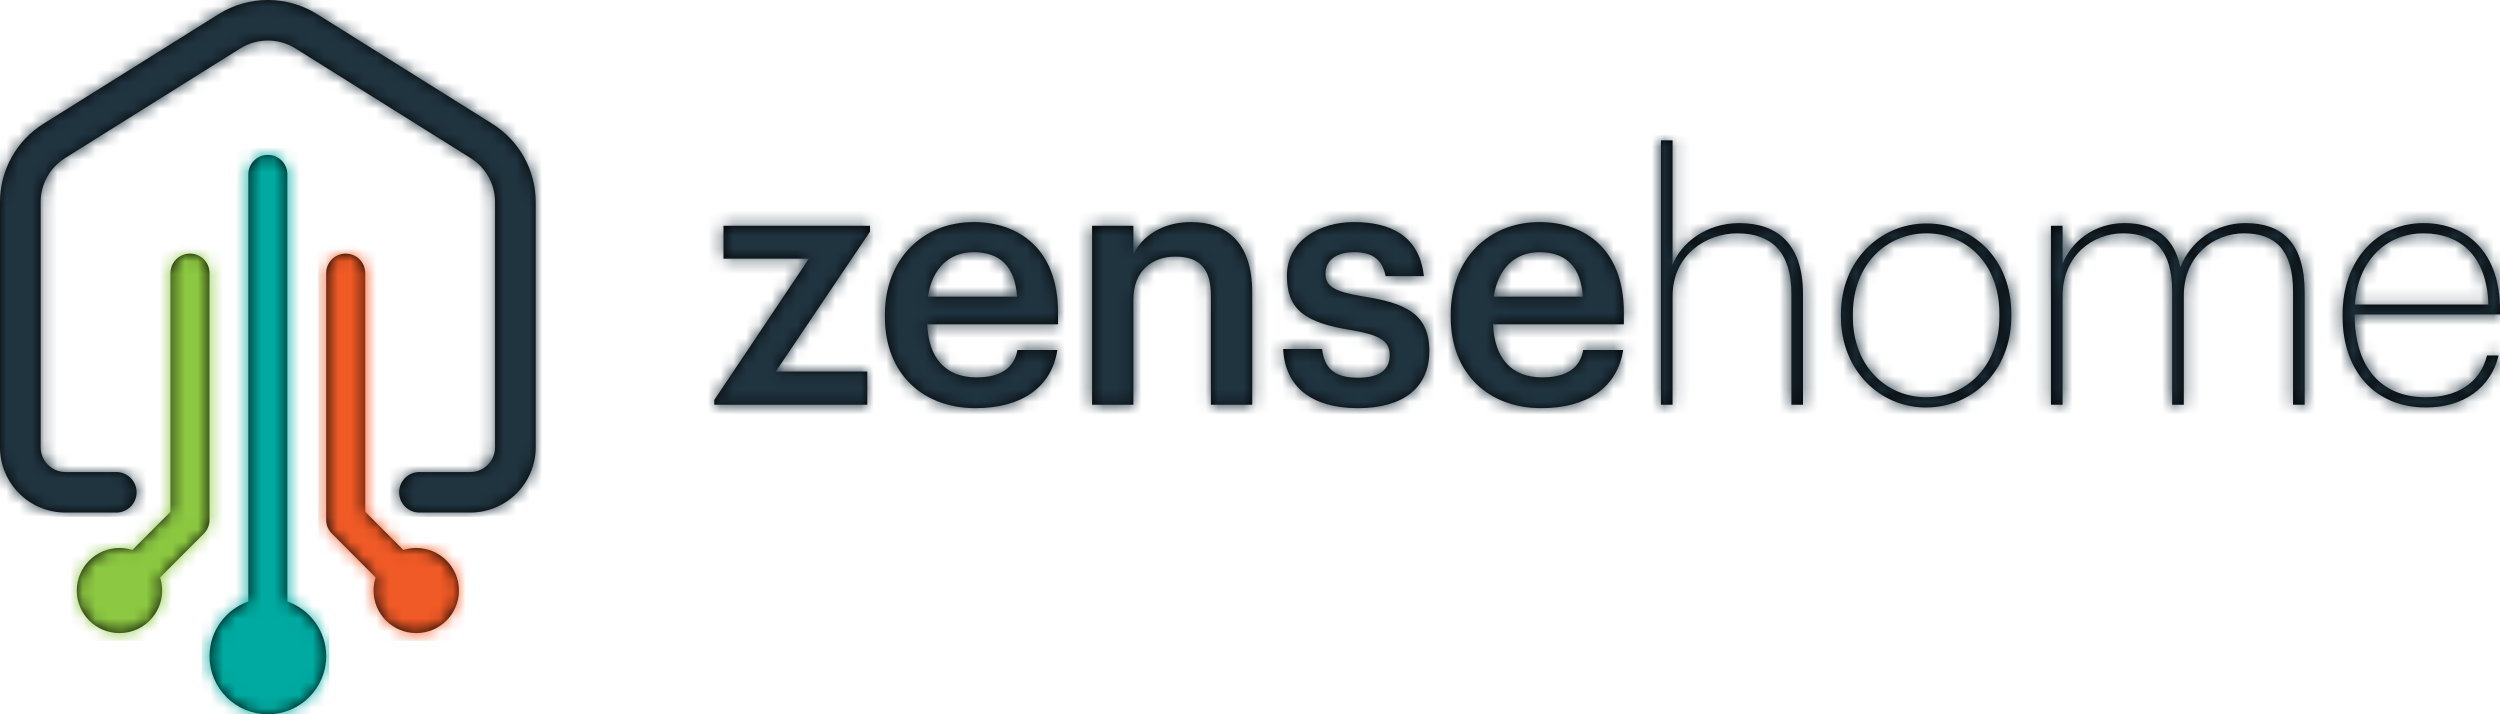 <?xml version="1.0" encoding="UTF-8"?>
<svg width="196px" height="56px" viewBox="0 0 196 56" version="1.1" xmlns="http://www.w3.org/2000/svg" xmlns:xlink="http://www.w3.org/1999/xlink">
    <!-- Generator: Sketch 50.2 (55047) - http://www.bohemiancoding.com/sketch -->
    <title>Logo</title>
    <desc>Created with Sketch.</desc>
    <defs>
        <path d="M0,20.732 L0,20.356 L7.416,9.28 L0.723,9.28 L0.723,6.705 L12.208,6.705 L12.208,7.161 L4.819,18.13 L11.994,18.13 L11.994,20.732 L0,20.732 Z M20.471,21 C16.348,21 13.377,18.291 13.377,13.866 L13.377,13.652 C13.377,9.307 16.348,6.41 20.337,6.41 C23.817,6.41 26.949,8.475 26.949,13.491 L26.949,14.429 L16.696,14.429 C16.803,17.084 18.142,18.586 20.552,18.586 C22.506,18.586 23.523,17.809 23.764,16.441 L26.896,16.441 C26.441,19.391 24.059,21 20.471,21 Z M16.75,12.257 L23.737,12.257 C23.577,9.843 22.345,8.77 20.337,8.77 C18.383,8.77 17.071,10.084 16.75,12.257 Z M29.618,20.732 L29.618,6.705 L32.857,6.705 L32.857,8.931 C33.526,7.563 35.079,6.41 37.382,6.41 C40.193,6.41 42.174,8.046 42.174,11.908 L42.174,20.732 L38.935,20.732 L38.935,12.203 C38.935,10.084 38.078,9.119 36.15,9.119 C34.33,9.119 32.857,10.245 32.857,12.472 L32.857,20.732 L29.618,20.732 Z M50.464,21 C46.85,21 44.735,19.337 44.601,16.36 L47.653,16.36 C47.813,17.782 48.536,18.613 50.437,18.613 C52.177,18.613 52.954,17.996 52.954,16.816 C52.954,15.663 52.016,15.234 49.955,14.885 C46.261,14.295 44.895,13.249 44.895,10.621 C44.895,7.804 47.519,6.41 50.143,6.41 C53.007,6.41 55.283,7.483 55.631,10.647 L52.632,10.647 C52.365,9.36 51.642,8.77 50.143,8.77 C48.751,8.77 47.92,9.441 47.92,10.433 C47.92,11.452 48.59,11.855 50.812,12.23 C54.105,12.74 56.059,13.544 56.059,16.521 C56.059,19.364 54.051,21 50.464,21 Z M64.831,21 C60.708,21 57.737,18.291 57.737,13.866 L57.737,13.652 C57.737,9.307 60.708,6.41 64.697,6.41 C68.177,6.41 71.31,8.475 71.31,13.491 L71.31,14.429 L61.056,14.429 C61.163,17.084 62.502,18.586 64.911,18.586 C66.866,18.586 67.883,17.809 68.124,16.441 L71.256,16.441 C70.801,19.391 68.419,21 64.831,21 Z M61.11,12.257 L68.097,12.257 C67.937,9.843 66.705,8.77 64.697,8.77 C62.743,8.77 61.431,10.084 61.11,12.257 Z M74.219,20.732 L74.219,0 L75.129,0 L75.129,9.763 C75.772,8.073 77.753,6.49 80.35,6.49 C83.374,6.49 85.356,8.153 85.356,12.069 L85.356,20.732 L84.446,20.732 L84.446,12.042 C84.446,8.743 82.866,7.295 80.215,7.295 C77.726,7.295 75.129,9.012 75.129,12.23 L75.129,20.732 L74.219,20.732 Z M95.021,20.142 C98.154,20.142 100.751,17.728 100.751,13.812 L100.751,13.598 C100.751,9.629 98.127,7.295 95.048,7.295 C91.916,7.295 89.266,9.709 89.266,13.625 L89.266,13.839 C89.266,17.675 91.863,20.142 95.021,20.142 Z M94.995,20.947 C91.327,20.947 88.328,17.969 88.328,13.839 L88.328,13.625 C88.328,9.414 91.407,6.517 95.048,6.517 C98.689,6.517 101.687,9.307 101.687,13.598 L101.687,13.812 C101.687,18.05 98.663,20.947 94.995,20.947 Z M104.794,20.732 L104.794,6.705 L105.705,6.705 L105.705,9.682 C106.348,8.019 108.114,6.49 110.551,6.49 C112.826,6.49 114.432,7.483 114.941,9.95 C115.744,7.885 117.698,6.49 120.054,6.49 C122.865,6.49 124.685,7.992 124.685,11.908 L124.685,20.732 L123.775,20.732 L123.775,11.881 C123.775,8.582 122.383,7.295 119.92,7.295 C117.591,7.295 115.209,9.012 115.209,12.203 L115.209,20.732 L114.298,20.732 L114.298,11.881 C114.298,8.582 112.906,7.295 110.443,7.295 C108.087,7.295 105.705,9.012 105.705,12.203 L105.705,20.732 L104.794,20.732 Z M134.191,20.947 C130.121,20.947 127.659,17.996 127.659,13.839 L127.659,13.625 C127.659,9.441 130.336,6.49 134.003,6.49 C137.457,6.49 140,8.851 140,13.249 L140,13.652 L128.596,13.652 C128.622,17.728 130.603,20.142 134.191,20.142 C136.6,20.142 138.42,19.069 138.983,16.87 L139.893,16.87 C139.251,19.471 137.082,20.947 134.191,20.947 Z M128.622,12.874 L139.09,12.874 C138.983,9.173 136.975,7.295 134.003,7.295 C131.032,7.295 128.836,9.495 128.622,12.874 Z" id="path-1"></path>
        <path d="M32.633,42.961 C32.279,42.961 31.939,43.017 31.62,43.118 L28.635,40.127 L28.635,21.409 C28.635,20.566 27.949,19.883 27.104,19.883 C26.258,19.883 25.572,20.566 25.572,21.409 L25.572,40.756 C25.572,41.16 25.733,41.547 26.018,41.832 L29.449,45.271 C29.344,45.595 29.286,45.939 29.286,46.298 C29.286,48.137 30.787,49.634 32.633,49.634 C34.479,49.634 35.981,48.137 35.981,46.298 C35.981,44.458 34.479,42.961 32.633,42.961" id="path-3"></path>
        <path d="M22.531,47.154 L22.531,13.67 C22.531,12.827 21.846,12.144 21,12.144 C20.155,12.144 19.469,12.827 19.469,13.67 L19.469,47.154 C17.7,47.784 16.427,49.466 16.427,51.443 C16.427,53.956 18.479,56 21,56 C23.521,56 25.573,53.956 25.573,51.443 C25.573,49.466 24.301,47.784 22.531,47.154" id="path-5"></path>
        <path d="M9.367,42.961 C9.72,42.961 10.061,43.017 10.38,43.118 L13.365,40.127 L13.365,21.409 C13.365,20.566 14.051,19.883 14.896,19.883 C15.742,19.883 16.427,20.566 16.427,21.409 L16.427,40.756 C16.427,41.16 16.267,41.547 15.982,41.832 L12.55,45.271 C12.656,45.595 12.714,45.939 12.714,46.298 C12.714,48.137 11.213,49.634 9.367,49.634 C7.521,49.634 6.019,48.137 6.019,46.298 C6.019,44.458 7.521,42.961 9.367,42.961" id="path-7"></path>
        <path d="M32.885,40.185 L36.862,40.185 C38.276,40.186 39.571,39.61 40.495,38.686 C41.423,37.764 42.001,36.474 42,35.065 L42,15.837 C42,13.346 40.715,11.031 38.6,9.706 L24.863,1.109 C23.683,0.37 22.34,-0 21,-7.40088106e-05 C19.66,-0 18.317,0.37 17.137,1.109 L3.401,9.706 C1.284,11.031 2.47058824e-05,13.346 2.47058824e-05,15.837 L2.47058824e-05,35.065 C-0.001,36.474 0.577,37.764 1.505,38.686 C2.429,39.61 3.724,40.186 5.137,40.185 L9.115,40.185 C9.996,40.185 10.709,39.474 10.709,38.597 C10.709,37.719 9.996,37.008 9.115,37.008 L5.137,37.008 C4.594,37.007 4.117,36.793 3.76,36.439 C3.404,36.082 3.19,35.607 3.189,35.065 L3.189,15.837 C3.189,14.44 3.909,13.141 5.096,12.398 L18.833,3.8 C19.496,3.385 20.247,3.178 21,3.178 C21.753,3.178 22.503,3.385 23.167,3.8 L36.904,12.398 C38.091,13.141 38.811,14.44 38.811,15.837 L38.811,35.065 C38.81,35.607 38.596,36.082 38.241,36.439 C37.883,36.793 37.406,37.007 36.862,37.008 L32.885,37.008 C32.005,37.008 31.291,37.719 31.291,38.597 C31.291,39.474 32.005,40.185 32.885,40.185" id="path-9"></path>
    </defs>
    <g id="Symbols" stroke="none" stroke-width="1" fill="none" fill-rule="evenodd">
        <g id="🌏-Globals/Header" transform="translate(-175, -24)">
            <g id="Header-(Dark-on-Light)">
                <g id="Logo" transform="translate(175, 24)">
                    <g id="Atoms/Logotype" transform="translate(56, 11)">
                        <mask id="mask-2" fill="white">
                            <use xlink:href="#path-1"></use>
                        </mask>
                        <use id="Logotype" fill="#000000" fill-rule="evenodd" xlink:href="#path-1"></use>
                        <g id="_Colors/Primary-Tones/06" mask="url(#mask-2)" fill-rule="evenodd">
                            <g transform="translate(-0.749, -0.75)">
                                <g id="_Colors/Primary" fill="none">
                                    <rect id="Color" fill="#4689F4" x="0" y="0" width="141" height="23"></rect>
                                    <rect id="Color" fill="#284150" x="0" y="0" width="141" height="23"></rect>
                                </g>
                                <rect id="Overlay" fill="#000000" opacity="0.2" x="0" y="0" width="141" height="23"></rect>
                            </g>
                        </g>
                    </g>
                    <g id="Atoms/Logo">
                        <mask id="mask-4" fill="white">
                            <use xlink:href="#path-3"></use>
                        </mask>
                        <use id="Mask" fill="#000000" fill-rule="evenodd" xlink:href="#path-3"></use>
                        <g id="_Colors/Quaternary-Tones/05" mask="url(#mask-4)" fill-rule="evenodd">
                            <g transform="translate(24.953, 19.242)" id="_Colors/Quaternary">
                                <g>
                                    <rect id="Color" fill="#F05A26" x="0" y="0" width="12" height="31"></rect>
                                </g>
                            </g>
                        </g>
                        <mask id="mask-6" fill="white">
                            <use xlink:href="#path-5"></use>
                        </mask>
                        <use id="Mask" fill="#000000" fill-rule="evenodd" xlink:href="#path-5"></use>
                        <g id="_Colors/Secondary" mask="url(#mask-6)" fill="#00AAA0" fill-rule="evenodd">
                            <g transform="translate(15.812, 11.595)" id="Color">
                                <rect x="0" y="0" width="10" height="45"></rect>
                            </g>
                        </g>
                        <mask id="mask-8" fill="white">
                            <use xlink:href="#path-7"></use>
                        </mask>
                        <use id="Mask" fill="#000000" fill-rule="evenodd" xlink:href="#path-7"></use>
                        <g id="_Colors/Tertiary-Tones/05" mask="url(#mask-8)" fill-rule="evenodd">
                            <g transform="translate(5.435, 19.242)" id="_Colors/Tertiary">
                                <g>
                                    <rect id="Color" fill="#8CC841" x="0" y="0" width="12" height="31"></rect>
                                </g>
                            </g>
                        </g>
                        <mask id="mask-10" fill="white">
                            <use xlink:href="#path-9"></use>
                        </mask>
                        <use id="Mask" fill="#000000" fill-rule="evenodd" xlink:href="#path-9"></use>
                        <g id="_Colors/Primary-Tones/06" mask="url(#mask-10)" fill-rule="evenodd">
                            <g transform="translate(-0.494, -0.493)">
                                <g id="_Colors/Primary" fill="none">
                                    <rect id="Color" fill="#4689F4" x="0" y="0" width="43" height="41"></rect>
                                    <rect id="Color" fill="#284150" x="0" y="0" width="43" height="41"></rect>
                                </g>
                                <rect id="Overlay" fill="#000000" opacity="0.2" x="0" y="0" width="43" height="41"></rect>
                            </g>
                        </g>
                    </g>
                </g>
            </g>
        </g>
    </g>
</svg>